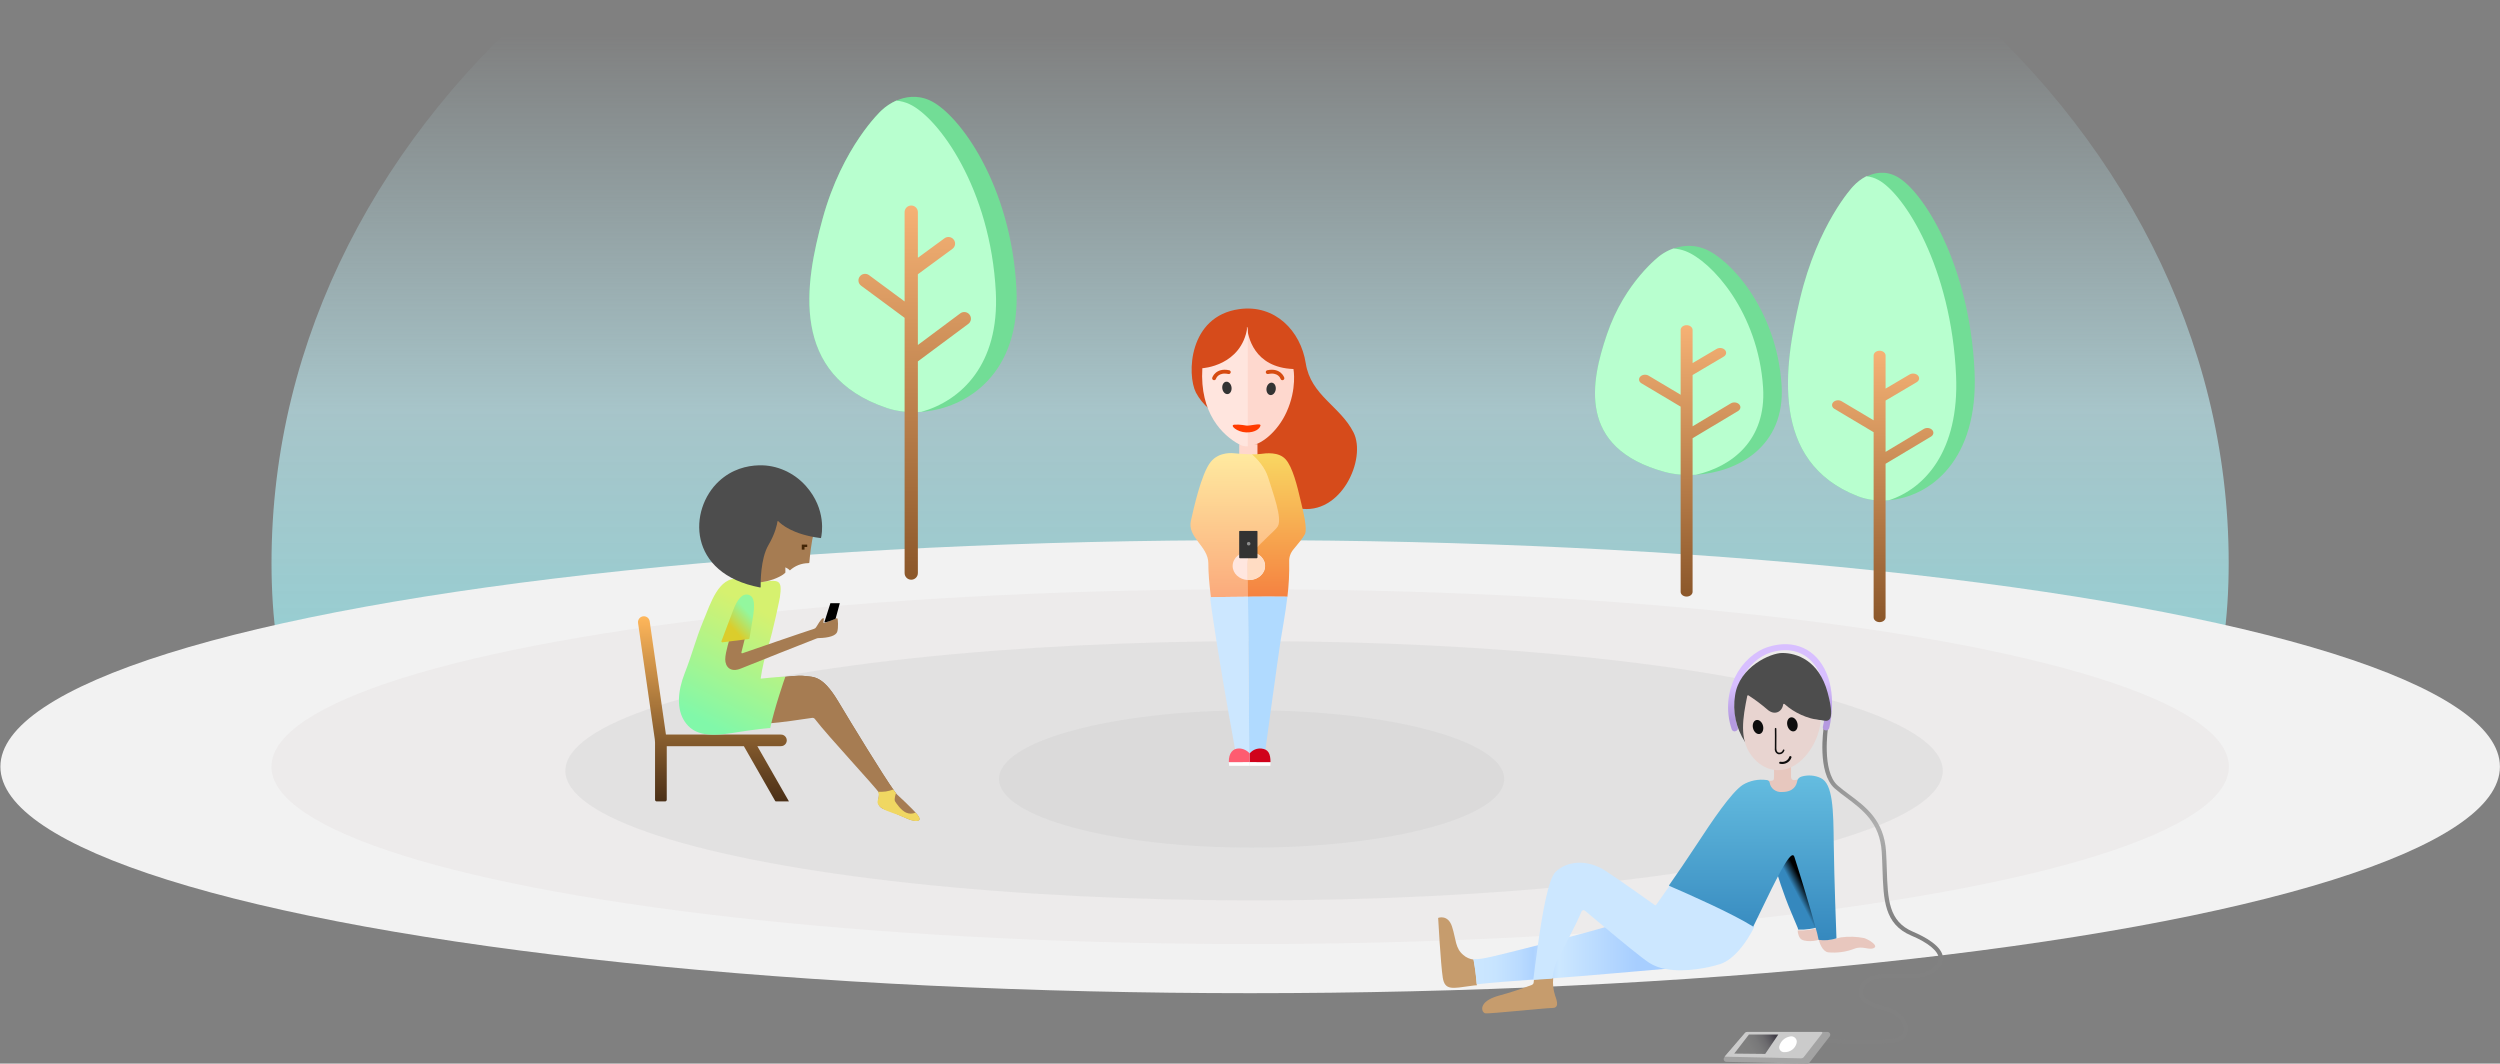 <?xml version="1.0" encoding="UTF-8"?>
<svg width="2837px" height="1207px" viewBox="0 0 2837 1207" version="1.1" xmlns="http://www.w3.org/2000/svg" xmlns:xlink="http://www.w3.org/1999/xlink">
    <rect x="0" y="0" width="2837" height="1207" fill="#808080" stroke="none"/>
    <!-- Generator: Sketch 54.1 (76490) - https://sketchapp.com -->
    <title>vector 3-HD</title>
    <desc>Created with Sketch.</desc>
    <defs>
        <linearGradient x1="49.995%" y1="88.204%" x2="49.995%" y2="22.444%" id="linearGradient-1">
            <stop stop-color="#7FEAED" stop-opacity="0.8" offset="0%"></stop>
            <stop stop-color="#C3F6FE" stop-opacity="0.58" offset="54.623%"></stop>
            <stop stop-color="#C3F6FE" stop-opacity="0" offset="100%"></stop>
        </linearGradient>
        <linearGradient x1="43.259%" y1="0.117%" x2="51.806%" y2="106.899%" id="linearGradient-2">
            <stop stop-color="#818181" offset="1%"></stop>
            <stop stop-color="#8D8D8D" offset="11%"></stop>
            <stop stop-color="#AEAEAE" offset="29%"></stop>
            <stop stop-color="#AFAFAF" offset="30%"></stop>
            <stop stop-color="#818181" offset="58%"></stop>
        </linearGradient>
        <linearGradient x1="46.484%" y1="-9.33%" x2="55.903%" y2="192.018%" id="linearGradient-3">
            <stop stop-color="#D8BFFF" offset="29%"></stop>
            <stop stop-color="#B49AE0" offset="47%"></stop>
        </linearGradient>
        <linearGradient x1="-0.046%" y1="50.19%" x2="100%" y2="50.19%" id="linearGradient-4">
            <stop stop-color="#CCE7FF" offset="0%"></stop>
            <stop stop-color="#C7E4FF" offset="11%"></stop>
            <stop stop-color="#BADBFF" offset="23%"></stop>
            <stop stop-color="#AED3FF" offset="30%"></stop>
            <stop stop-color="#BDDDFF" offset="37%"></stop>
            <stop stop-color="#CCE7FF" offset="43%"></stop>
            <stop stop-color="#A7CEFF" offset="82%"></stop>
        </linearGradient>
        <linearGradient x1="57.68%" y1="45.882%" x2="45.407%" y2="59.03%" id="linearGradient-5">
            <stop stop-color="#000000" offset="0%"></stop>
            <stop stop-color="#3588BE" offset="100%"></stop>
        </linearGradient>
        <linearGradient x1="50%" y1="0%" x2="50%" y2="100%" id="linearGradient-6">
            <stop stop-color="#65BDE0" offset="0%"></stop>
            <stop stop-color="#3588BE" offset="100%"></stop>
        </linearGradient>
        <linearGradient x1="-18.842%" y1="67.483%" x2="106.56%" y2="36.448%" id="linearGradient-7">
            <stop stop-color="#818181" offset="1%"></stop>
            <stop stop-color="#7F7F7F" offset="42%"></stop>
            <stop stop-color="#787879" offset="59%"></stop>
            <stop stop-color="#6C6B6E" offset="73%"></stop>
            <stop stop-color="#5B595F" offset="84%"></stop>
            <stop stop-color="#45424B" offset="93%"></stop>
            <stop stop-color="#413E47" offset="95%"></stop>
        </linearGradient>
        <linearGradient x1="50%" y1="0%" x2="50%" y2="100%" id="linearGradient-8">
            <stop stop-color="#F6B275" offset="0%"></stop>
            <stop stop-color="#8B572A" offset="100%"></stop>
        </linearGradient>
        <linearGradient x1="50%" y1="0%" x2="50%" y2="100%" id="linearGradient-9">
            <stop stop-color="#F6B275" offset="0%"></stop>
            <stop stop-color="#8B572A" offset="100%"></stop>
        </linearGradient>
        <linearGradient x1="50%" y1="0%" x2="50%" y2="100%" id="linearGradient-10">
            <stop stop-color="#FFB75B" offset="0%"></stop>
            <stop stop-color="#4A2F17" offset="100%"></stop>
        </linearGradient>
        <linearGradient x1="59.718%" y1="14.841%" x2="32.171%" y2="92.84%" id="linearGradient-11">
            <stop stop-color="#D6F16F" offset="0.09%"></stop>
            <stop stop-color="#81F8A9" offset="100%"></stop>
        </linearGradient>
        <linearGradient x1="31.037%" y1="69.761%" x2="62.972%" y2="26.342%" id="linearGradient-12">
            <stop stop-color="#DBCD2C" offset="0%"></stop>
            <stop stop-color="#93F79E" offset="100%"></stop>
        </linearGradient>
        <linearGradient x1="50%" y1="0%" x2="50%" y2="100%" id="linearGradient-13">
            <stop stop-color="#FFEBA0" offset="0%"></stop>
            <stop stop-color="#FBAA7C" offset="100%"></stop>
        </linearGradient>
        <linearGradient x1="50%" y1="0%" x2="50%" y2="100%" id="linearGradient-14">
            <stop stop-color="#F9D862" offset="0%"></stop>
            <stop stop-color="#F58241" offset="100%"></stop>
        </linearGradient>
    </defs>
    <g id="Page-1" stroke="none" stroke-width="1" fill="none" fill-rule="evenodd">
        <g id="vector-3-HD" transform="translate(0, -289)">
            <g id="Group">
                <path d="M1419.559,1250.164 C2032.871,1250.164 2529.12,1439.757 2529.12,927.68 C2529.12,415.602 2031.932,0.481 1418.62,0.481 C805.308,0.481 308.12,415.602 308.12,927.68 C308.12,1439.757 806.246,1250.164 1419.559,1250.164 Z" id="Oval-Copy" fill="url(#linearGradient-1)" fill-rule="nonzero"></path>
                <polygon id="Path" fill="#9900FF" fill-rule="nonzero" points="949.63 966.25 949.63 945.95 952.82 945.95"></polygon>
                <polygon id="Path" fill="#9900FF" fill-rule="nonzero" points="960.48 968.22 970.82 957.31 968.52 956.1"></polygon>
                <ellipse id="Oval" fill="#F2F2F2" fill-rule="nonzero" cx="1418.68" cy="1159.03" rx="1418.23" ry="257.04"></ellipse>
                <ellipse id="Oval" fill="#EDEBEB" fill-rule="nonzero" cx="1418.68" cy="1159.03" rx="1110.66" ry="201.29"></ellipse>
                <ellipse id="Oval" fill-opacity="0.351" fill="#CFCFCF" fill-rule="nonzero" cx="1423.13" cy="1163.68" rx="781.55" ry="147.1"></ellipse>
                <path d="M2070.457,1472.206 L2070.87,1467.568 C2071.351,1467.568 2122.663,1471.493 2148.903,1467.568 C2155.781,1466.53 2159.942,1463.124 2160.389,1457.837 C2160.974,1450.603 2153.958,1440.515 2141.612,1436.785 L2137.76,1435.649 C2127.443,1432.633 2114.546,1428.902 2110.454,1420.761 C2108.613,1416.926 2108.613,1412.529 2110.454,1408.694 C2117.332,1393.189 2136.763,1393.805 2155.781,1394.454 C2167.646,1394.811 2178.857,1395.167 2186.079,1391.664 C2195.537,1387.091 2200.249,1381.933 2200.111,1376.646 C2199.87,1368.504 2188.212,1358.773 2168.884,1350.696 C2138.276,1337.721 2137.382,1310.279 2136.247,1275.538 C2136.006,1269.051 2135.8,1262.563 2135.387,1255.914 C2133.393,1222.568 2113.239,1207.614 2095.459,1194.283 C2090.645,1190.714 2086.139,1187.341 2082.047,1183.74 C2061.825,1165.867 2069.288,1116.108 2069.597,1114 L2074.447,1114.681 C2074.447,1115.168 2067.052,1164.116 2085.383,1180.367 C2089.338,1183.838 2093.774,1187.146 2098.486,1190.65 C2117.091,1204.468 2138.173,1220.103 2140.305,1255.524 C2140.718,1262.336 2140.924,1268.921 2141.131,1275.246 C2142.265,1309.695 2143.091,1334.574 2170.913,1346.349 C2183.466,1351.669 2204.616,1362.568 2204.994,1376.484 C2205.201,1383.814 2199.595,1390.302 2188.349,1395.751 C2179.958,1399.806 2168.127,1399.417 2155.609,1398.995 C2137.519,1398.411 2120.427,1397.86 2115.028,1410.381 C2113.632,1412.982 2113.518,1416.03 2114.718,1418.717 C2117.882,1425.01 2129.61,1428.448 2139.033,1431.173 L2142.919,1432.308 C2157.741,1436.785 2165.858,1448.949 2165.101,1458.258 C2164.482,1465.654 2158.807,1470.682 2149.488,1472.044 C2138.673,1473.438 2127.765,1474.088 2116.851,1473.99 C2094.153,1473.99 2071.867,1472.304 2070.457,1472.206 Z" id="Path" fill="url(#linearGradient-2)" fill-rule="nonzero"></path>
                <path d="M1965.102,1116.57 C1950.91,1073.584 1975.669,1032.8 2006.755,1023.081 C2035.857,1013.979 2061.128,1025.381 2072.721,1052.819 C2084.519,1080.743 2076.141,1113.849 2075.765,1115.242 C2075.283,1117.103 2073.3,1118.241 2071.336,1117.785 C2069.372,1117.329 2068.17,1115.451 2068.652,1113.59 C2068.652,1113.266 2076.825,1081.196 2065.916,1055.281 C2055.657,1031.212 2034.557,1021.591 2009.046,1029.56 C1984.458,1037.238 1958.502,1073.227 1972.078,1114.368 C1972.377,1115.244 1972.292,1116.197 1971.842,1117.013 C1971.392,1117.83 1970.615,1118.44 1969.685,1118.708 C1969.316,1118.863 1968.923,1118.961 1968.522,1119 C1966.949,1118.971 1965.572,1117.992 1965.102,1116.57 Z" id="Path" fill="url(#linearGradient-3)" fill-rule="nonzero"></path>
                <path d="M1676,1407.077 C1673.644,1407.077 1671.357,1407.534 1669.279,1407.795 C1648.491,1410.6 1639.622,1413.308 1637.266,1398.497 C1634.91,1383.685 1632,1330.637 1632,1330.637 C1632,1330.637 1643.087,1326.265 1647.729,1340.425 C1652.372,1354.584 1651.194,1365.024 1660.583,1372.723 C1663.787,1375.587 1667.876,1377.416 1672.258,1377.943 C1674.027,1387.589 1675.276,1397.312 1676,1407.077 Z" id="Path" fill="#C69C6D" fill-rule="nonzero"></path>
                <path d="M1898,1387.742 L1890.522,1388.387 C1866.226,1390.484 1789.721,1397.226 1762.255,1399.161 L1761.187,1399.161 C1754.605,1399.645 1747.712,1400.097 1740.717,1400.548 C1717.317,1402.129 1692.47,1404.065 1675.722,1406 C1674.999,1396.367 1673.757,1386.774 1672,1377.258 C1677.41,1378 1683.51,1376.613 1692.16,1374.774 C1698.363,1373.387 1720.763,1367.871 1745.955,1361.419 L1781.071,1352.258 C1796.889,1348.032 1811.432,1344.065 1821.185,1341.226 C1825.803,1339.935 1829.352,1338.806 1831.523,1338 L1898,1387.742 Z" id="Path" fill="url(#linearGradient-4)" fill-rule="nonzero"></path>
                <path d="M1761.483,1432.86 C1754.24,1432.86 1690.446,1439.565 1685.745,1438.962 C1681.044,1438.358 1676.412,1425.552 1700.962,1418.847 C1713.598,1415.444 1726.035,1411.392 1738.222,1406.711 C1739.48,1406.231 1740.335,1405.094 1740.416,1403.794 C1740.416,1402.755 1740.729,1401.682 1740.799,1400.442 C1747.763,1399.972 1754.728,1399.503 1761.483,1399 L1762.563,1399 C1761.905,1405.668 1762.652,1412.395 1764.757,1418.78 C1767.647,1426.624 1768.831,1432.86 1761.483,1432.86 Z" id="Path" fill="#C69C6D" fill-rule="nonzero"></path>
                <path d="M1991,1340.527 C1970.882,1380.139 1951.043,1383.286 1951.043,1383.286 C1939.855,1386.92 1913.171,1392.727 1890.968,1388.769 C1884.089,1387.727 1877.527,1385.327 1871.719,1381.729 C1863.207,1376.181 1839.684,1356.91 1821.061,1341.273 C1811.228,1333.13 1802.715,1325.895 1798.546,1322.392 C1797.938,1321.897 1797.104,1321.722 1796.327,1321.924 C1795.551,1322.127 1794.935,1322.68 1794.689,1323.397 C1791.493,1331.346 1786.246,1341.727 1780.791,1352.369 C1776.726,1360.349 1772.348,1368.395 1768.665,1375.695 C1764.763,1383.187 1762.405,1391.298 1761.716,1399.605 L1760.639,1399.605 C1754.002,1400.092 1747.053,1400.546 1740,1401 C1741.32,1390.651 1742.988,1376.571 1745.177,1361.647 C1750.041,1326.739 1756.886,1287.029 1765.017,1278.691 C1777.316,1266.201 1800.596,1263.411 1821.617,1277.037 C1840.449,1289.268 1871.407,1311.491 1877.661,1315.968 C1877.931,1316.202 1878.301,1316.309 1878.666,1316.258 C1879.03,1316.208 1879.351,1316.006 1879.537,1315.708 C1883.985,1309.22 1889.057,1302.018 1894.79,1293.939 C1915.255,1302.829 1966.713,1325.344 1991,1340.527 Z" id="Path" fill="#CCE7FF" fill-rule="nonzero"></path>
                <path d="M2126.525,1364.796 C2120.941,1367.648 2113.944,1361.911 2104.397,1365.606 C2094.95,1369.28 2084.68,1370.683 2074.513,1369.69 C2067.929,1368.556 2064.793,1358.832 2064,1355.59 C2072.445,1356.075 2080.913,1355.108 2088.989,1352.738 C2097.724,1351.547 2106.612,1351.799 2115.254,1353.483 C2119.632,1354.618 2132.281,1362.073 2126.525,1364.796 Z" id="Path" fill="#E8C7BE" fill-rule="nonzero"></path>
                <path d="M2067.765,1353.252 C2065.624,1356.554 2051.224,1358.634 2044.731,1355.332 C2041.278,1353.516 2040.069,1347.605 2040,1345.128 C2040.038,1345.044 2040.038,1344.948 2040,1344.864 C2048.85,1345.231 2057.688,1343.917 2066.004,1341 C2067.765,1347.869 2068.387,1352.492 2067.765,1353.252 Z" id="Path" fill="#E8C7BE" fill-rule="nonzero"></path>
                <path d="M2066,1340.155 C2057.87,1343.014 2049.23,1344.301 2040.578,1343.941 C2040.505,1343.274 2040.335,1342.62 2040.072,1341.999 C2039.228,1339.863 2036.999,1334.426 2033.049,1325.267 C2023.427,1303.001 2016,1277.985 2016,1277.985 L2038.924,1243 L2047.026,1267.37 C2047.026,1267.37 2060.97,1316.691 2066,1340.155 Z" id="Path" fill="url(#linearGradient-5)" fill-rule="nonzero"></path>
                <path d="M2013.05,1160.129 C2013.05,1160.129 2013.363,1169.062 2013.05,1172.706 C2012.737,1176.351 2006.72,1174.77 2005.051,1174.609 C2003.381,1174.448 2001.573,1188.025 2017.815,1190.734 C2027.859,1192.057 2037.914,1188.382 2044.282,1181.059 C2048.873,1176.028 2051.238,1171.965 2038.996,1173.803 C2037.118,1174.383 2032.561,1175.415 2032.492,1170.578 C2032.422,1165.74 2032.492,1159 2032.492,1159 L2013.05,1160.129 Z" id="Path" fill="#E7C7BE" fill-rule="nonzero"></path>
                <path d="M2063.699,1354.9 C2063.613,1354.795 2063.553,1354.673 2063.526,1354.542 C2062.725,1350.329 2061.698,1346.157 2060.449,1342.041 C2054.052,1318.403 2039.425,1270.865 2036.244,1261.319 C2034.065,1254.825 2026.596,1266.125 2017.018,1284.665 C2009.03,1299.862 1999.729,1319.961 1990.462,1338.697 C1990.196,1339.328 1989.896,1339.946 1989.563,1340.548 C1965.6,1325.481 1915.08,1303.239 1894.299,1294.277 C1894.159,1294.209 1894.057,1294.089 1894.018,1293.947 C1893.978,1293.804 1894.005,1293.653 1894.091,1293.53 C1903.185,1280.542 1913.732,1265.183 1924.832,1248.233 C1943.4,1219.886 1964.32,1188.747 1977.529,1179.752 C1985.65,1174.811 1995.418,1172.835 2004.985,1174.2 C2006.653,1174.411 2007.975,1175.626 2008.235,1177.187 C2009.136,1183.745 2015.444,1188.429 2022.447,1187.74 C2035.552,1187.74 2038.803,1179.85 2039.494,1175.239 C2040.002,1172.828 2041.916,1170.892 2044.439,1170.239 C2051.633,1168.134 2059.416,1168.728 2066.154,1171.895 C2079.986,1178.389 2080.574,1207.612 2080.954,1247.519 C2081.438,1285.932 2083.789,1348.178 2083.997,1353.438 C2084.023,1353.658 2083.877,1353.864 2083.651,1353.926 C2077.231,1355.943 2070.393,1356.499 2063.699,1355.549 C2063.699,1355.289 2063.526,1354.997 2063.699,1354.9 Z" id="Path" fill="url(#linearGradient-6)" fill-rule="nonzero"></path>
                <path d="M1980.337,1131.124 C1969.964,1115.221 1965.945,1096.387 1968.994,1077.969 C1973.628,1045.784 2009.249,1030 2022.494,1030 C2038.645,1030 2064.202,1038.168 2074.059,1075.182 C2083.915,1112.195 2072.917,1107.236 2066.796,1106.199 C2058.191,1105.003 2049.421,1105.366 2040.962,1107.269 C2031.694,1109.44 1989.294,1106.718 1987.565,1114.886 C1985.836,1123.053 1988.914,1135.402 1980.337,1131.124 Z" id="Path" fill="#4D4D4D" fill-rule="nonzero"></path>
                <path d="M2066,1106.391 C2066,1118.939 2057.386,1142.148 2040.09,1155.15 C2022.794,1168.152 2001.208,1164.902 1987.378,1146.146 C1973.548,1127.39 1977.735,1103.661 1982.78,1078.762 C1982.823,1078.452 1983.037,1078.188 1983.34,1078.068 C1983.644,1077.948 1983.992,1077.989 1984.255,1078.176 C1991.73,1083.01 1998.84,1088.332 2005.532,1094.104 C2013.528,1101.353 2022.279,1096.997 2023.515,1088.513 C2023.543,1088.172 2023.778,1087.877 2024.117,1087.758 C2024.456,1087.64 2024.838,1087.719 2025.093,1087.961 C2036.347,1098.021 2050.659,1104.469 2066,1106.391 Z" id="Path" fill="#E8D4D0" fill-rule="nonzero"></path>
                <path d="M2019.828,1155.76 C2019.206,1155.528 2018.87,1154.894 2019.047,1154.288 C2019.225,1153.682 2019.859,1153.299 2020.52,1153.399 C2024.902,1154.335 2029.29,1151.859 2030.468,1147.785 C2030.738,1147.168 2031.471,1146.854 2032.144,1147.066 C2032.473,1147.174 2032.74,1147.403 2032.885,1147.7 C2033.029,1147.997 2033.038,1148.337 2032.909,1148.641 C2031.536,1153.008 2027.263,1156.004 2022.415,1156 C2021.546,1156.001 2020.679,1155.921 2019.828,1155.76 Z" id="Path" fill="#0E0D0D" fill-rule="nonzero"></path>
                <path d="M2018.437,1144.975 C2015.54,1144.393 2013.6,1141.398 2014.07,1138.232 C2014.256,1128.993 2014.07,1116.113 2014.07,1115.978 C2014.062,1115.722 2014.149,1115.473 2014.313,1115.289 C2014.476,1115.105 2014.702,1115 2014.937,1115.001 C2015.173,1114.991 2015.401,1115.087 2015.571,1115.265 C2015.74,1115.443 2015.836,1115.688 2015.835,1115.945 C2015.835,1115.945 2016.052,1128.993 2015.835,1138.265 C2015.835,1141.03 2016.827,1142.783 2018.685,1143.087 C2020.662,1143.384 2022.564,1142.152 2023.269,1140.12 C2023.326,1139.871 2023.475,1139.659 2023.679,1139.532 C2023.883,1139.405 2024.127,1139.373 2024.353,1139.445 C2024.818,1139.593 2025.092,1140.115 2024.972,1140.625 C2024.14,1143.267 2021.838,1145.024 2019.273,1144.975 C2018.995,1145.008 2018.715,1145.008 2018.437,1144.975 Z" id="Path" fill="#0E0D0D" fill-rule="nonzero"></path>
                <path d="M1996.716,1121.93 C1999.891,1121.348 2001.696,1117.327 2000.748,1112.948 C1999.8,1108.568 1996.458,1105.489 1993.284,1106.07 C1990.109,1106.652 1988.304,1110.673 1989.252,1115.052 C1990.2,1119.432 1993.542,1122.511 1996.716,1121.93 Z" id="Oval" fill="#0E0D0D" fill-rule="nonzero"></path>
                <path d="M2035.716,1118.93 C2038.891,1118.348 2040.696,1114.327 2039.748,1109.948 C2038.8,1105.568 2035.458,1102.489 2032.284,1103.07 C2029.109,1103.652 2027.304,1107.673 2028.252,1112.052 C2029.2,1116.432 2032.542,1119.511 2035.716,1118.93 Z" id="Oval" fill="#0E0D0D" fill-rule="nonzero"></path>
                <path d="M2076.549,1464.846 L2053.499,1494.699 C2052.906,1495.528 2051.909,1496.017 2050.85,1496 L1959.133,1493.983 C1957.914,1493.947 1956.82,1493.266 1956.304,1492.222 C1955.788,1491.177 1955.937,1489.947 1956.69,1489.04 L1957.275,1488.325 L1980.531,1461.106 C1981.127,1460.39 1982.045,1459.98 1983.008,1460.001 L2073.9,1460.001 C2075.059,1460.11 2076.081,1460.766 2076.616,1461.744 C2077.151,1462.722 2077.126,1463.889 2076.549,1464.846 Z" id="Path" fill="#A3A3A3" fill-rule="nonzero"></path>
                <path d="M2066.866,1460.001 C2067.29,1460.001 2067.678,1460.222 2067.873,1460.575 C2068.068,1460.928 2068.037,1461.353 2067.793,1461.678 L2046.747,1488.806 C2046.1,1489.556 2045.13,1489.994 2044.103,1490 L1957,1488.097 L1980.209,1461.097 C1980.804,1460.387 1981.719,1459.98 1982.681,1460.001 L2066.866,1460.001 Z" id="Path" fill="#CBCBCB" fill-rule="nonzero"></path>
                <polygon id="Path" fill="url(#linearGradient-7)" fill-rule="nonzero" points="1984.678 1463 2018 1463 2003.136 1485 1968 1484.631"></polygon>
                <path d="M2030.812,1465.302 C2033.044,1464.59 2035.496,1465.16 2037.16,1466.779 C2038.824,1468.397 2039.419,1470.79 2038.7,1472.973 C2037.105,1479.02 2031.43,1483.178 2025.041,1482.98 C2023.304,1483.125 2021.599,1482.468 2020.432,1481.204 C2019.265,1479.939 2018.772,1478.214 2019.099,1476.542 C2020.416,1470.88 2024.993,1466.488 2030.812,1465.302 Z" id="Path" fill="#FFFFFF" fill-rule="nonzero"></path>
                <ellipse id="Oval" fill-opacity="0.478" fill="#D3D3D3" fill-rule="nonzero" cx="1420.32" cy="1172.97" rx="286.68" ry="77.94"></ellipse>
                <path d="M1045.5,756.39 C1031.41,757.44 1017.85,755.86 1006.42,752 C895.3,714.62 913.47,610.47 933.5,537.29 C955.92,455.16 1000.22,414.45 1000.22,414.45 C1005.162,409.787 1010.855,405.99 1017.06,403.22 C1026.98,398.83 1040.63,396.22 1055.43,403.04 C1088.43,418.31 1147.43,498.95 1153.43,616.35 C1158.39,712.52 1097.78,752.53 1045.5,756.39 Z" id="Path" fill="#72DD96" fill-rule="nonzero"></path>
                <path d="M1045.5,756.39 C1031.41,757.44 1017.85,755.86 1006.42,752 C895.3,714.62 913.47,610.47 933.5,537.29 C955.92,455.16 1000.22,414.45 1000.22,414.45 C1005.162,409.787 1010.855,405.99 1017.06,403.22 C1022.257,403.621 1027.339,404.959 1032.06,407.17 C1065.06,422.44 1124.06,503.07 1130.06,620.47 C1134.2,702.51 1090.78,743.67 1045.5,756.39 Z" id="Path" fill="#B8FFCF" fill-rule="nonzero"></path>
                <path d="M1098.85,656.54 L1041.6,699.09 L1041.6,939.33 C1041.6,943.489 1038.229,946.86 1034.07,946.86 C1029.911,946.86 1026.54,943.489 1026.54,939.33 L1026.54,649.69 L977.18,613.19 C975.577,612.019 974.513,610.251 974.231,608.286 C973.949,606.321 974.471,604.325 975.68,602.75 C978.183,599.435 982.896,598.768 986.22,601.26 L1026.54,631.09 L1026.54,529.75 C1026.54,525.591 1029.911,522.22 1034.07,522.22 C1038.229,522.22 1041.6,525.591 1041.6,529.75 L1041.6,581.52 L1071.82,559.4 C1075.177,556.95 1079.882,557.664 1082.36,561 C1083.554,562.588 1084.059,564.59 1083.759,566.554 C1083.46,568.518 1082.383,570.279 1080.77,571.44 L1041.6,600.2 L1041.6,680.49 L1089.72,644.6 C1093.047,642.12 1097.751,642.785 1100.26,646.09 C1101.476,647.656 1102.012,649.646 1101.747,651.611 C1101.482,653.576 1100.438,655.352 1098.85,656.54 L1098.85,656.54 Z" id="Path" fill="url(#linearGradient-8)" fill-rule="nonzero"></path>
                <path d="M1924.48,827.767 C1911.783,828.53 1899.563,827.382 1889.263,824.577 C1789.126,797.418 1805.5,721.745 1823.551,668.574 C1843.755,608.901 1883.676,579.322 1883.676,579.322 C1888.13,575.934 1893.26,573.176 1898.851,571.163 C1907.791,567.973 1920.092,566.077 1933.429,571.032 C1963.167,582.127 2016.336,640.718 2021.743,726.017 C2026.212,795.892 1971.593,824.962 1924.48,827.767 Z" id="Path-Copy-3" fill="#72DD96" fill-rule="nonzero"></path>
                <path d="M1924.523,827.766 C1911.821,828.53 1899.596,827.381 1889.292,824.575 C1789.119,797.398 1805.499,721.677 1823.556,668.472 C1843.767,608.76 1883.703,579.162 1883.703,579.162 C1888.159,575.772 1893.291,573.011 1898.884,570.997 C1903.57,571.289 1908.151,572.262 1912.407,573.869 C1942.156,584.971 1995.344,643.592 2000.753,728.947 C2004.485,788.593 1965.342,818.518 1924.523,827.766 Z" id="Path-Copy-2" fill="#B8FFCF" fill-rule="nonzero"></path>
                <path d="M1972.331,755.422 L1920.757,786.285 L1920.757,960.535 C1920.757,963.552 1917.72,965.997 1913.973,965.997 C1910.227,965.997 1907.19,963.552 1907.19,960.535 L1907.19,750.454 L1862.724,723.98 C1861.28,723.13 1860.322,721.848 1860.068,720.422 C1859.813,718.997 1860.284,717.549 1861.373,716.407 C1863.628,714.002 1867.873,713.519 1870.868,715.326 L1907.19,736.963 L1907.19,663.459 C1907.19,660.442 1910.227,657.997 1913.973,657.997 C1917.72,657.997 1920.757,660.442 1920.757,663.459 L1920.757,701.009 L1947.981,684.965 C1951.005,683.187 1955.243,683.705 1957.476,686.125 C1958.551,687.277 1959.006,688.729 1958.736,690.154 C1958.467,691.578 1957.496,692.856 1956.043,693.697 L1920.757,714.558 L1920.757,772.794 L1964.106,746.762 C1967.103,744.963 1971.34,745.445 1973.601,747.843 C1974.696,748.979 1975.179,750.421 1974.94,751.847 C1974.701,753.272 1973.761,754.561 1972.331,755.422 L1972.331,755.422 Z" id="Path-Copy" fill="url(#linearGradient-9)" fill-rule="nonzero"></path>
                <path d="M2143.48,856.67 C2130.783,857.762 2118.563,856.119 2108.263,852.107 C2008.126,813.248 2024.5,704.978 2042.551,628.903 C2062.755,543.524 2102.676,501.204 2102.676,501.204 C2107.13,496.356 2112.26,492.41 2117.852,489.529 C2126.791,484.966 2139.092,482.253 2152.429,489.342 C2182.167,505.216 2235.336,589.046 2240.743,711.09 C2245.212,811.065 2190.593,852.658 2143.48,856.67 Z" id="Path-Copy-3" fill="#72DD96" fill-rule="nonzero"></path>
                <path d="M2143.523,856.67 C2130.821,857.763 2118.596,856.118 2108.292,852.099 C2008.119,813.185 2024.499,704.759 2042.556,628.574 C2062.767,543.072 2102.703,500.691 2102.703,500.691 C2107.159,495.837 2112.291,491.884 2117.884,489 C2122.57,489.417 2127.151,490.811 2131.407,493.112 C2161.156,509.009 2214.344,592.949 2219.753,715.169 C2223.485,800.578 2184.342,843.428 2143.523,856.67 Z" id="Path-Copy-2" fill="#B8FFCF" fill-rule="nonzero"></path>
                <path d="M2191.331,784.425 L2139.757,815.287 L2139.757,989.538 C2139.757,992.555 2136.72,995 2132.973,995 C2129.227,995 2126.19,992.555 2126.19,989.538 L2126.19,779.457 L2081.724,752.982 C2080.28,752.133 2079.322,750.851 2079.068,749.425 C2078.813,748 2079.284,746.552 2080.373,745.41 C2082.628,743.005 2086.873,742.522 2089.868,744.329 L2126.19,765.966 L2126.19,692.462 C2126.19,689.445 2129.227,687 2132.973,687 C2136.72,687 2139.757,689.445 2139.757,692.462 L2139.757,730.011 L2166.981,713.967 C2170.005,712.19 2174.243,712.708 2176.476,715.128 C2177.551,716.28 2178.006,717.732 2177.736,719.157 C2177.467,720.581 2176.496,721.859 2175.043,722.7 L2139.757,743.56 L2139.757,801.796 L2183.106,775.765 C2186.103,773.966 2190.34,774.448 2192.601,776.845 C2193.696,777.981 2194.179,779.424 2193.94,780.85 C2193.701,782.275 2192.761,783.563 2191.331,784.425 L2191.331,784.425 Z" id="Path-Copy" fill="url(#linearGradient-9)" fill-rule="nonzero"></path>
                <path d="M895.3,1198.45 L880.64,1198.45 C880.227,1198.459 879.843,1198.24 879.64,1197.88 L844.17,1135.81 L756.63,1135.81 L756.63,1196.56 C756.627,1197.066 756.423,1197.549 756.063,1197.904 C755.703,1198.259 755.216,1198.455 754.71,1198.45 L745.25,1198.45 C744.745,1198.455 744.259,1198.259 743.901,1197.904 C743.542,1197.549 743.34,1197.065 743.34,1196.56 L743.34,1131.56 C743.37,1130.766 743.309,1129.971 743.16,1129.19 C743.174,1128.781 743.144,1128.372 743.07,1127.97 L724.07,995.97 C723.537,992.325 726.06,988.938 729.705,988.405 C733.35,987.872 736.737,990.395 737.27,994.04 L755.7,1122.58 L886,1122.58 C888.414,1122.486 890.686,1123.72 891.921,1125.796 C893.155,1127.872 893.155,1130.458 891.921,1132.534 C890.686,1134.61 888.414,1135.844 886,1135.75 L859.42,1135.75 L895.3,1198.45 Z" id="Path" fill="url(#linearGradient-10)" fill-rule="nonzero"></path>
                <path d="M1014.75,1186.47 C1003.06,1179.54 981.61,1141.11 966.46,1117.24 C951.22,1093.24 936.46,1067.68 927.06,1063.32 C911.06,1055.91 895.24,1062.24 887.33,1062.66 C888.424,1060.677 889.7,1058.799 891.14,1057.05 C891.14,1057.05 906.03,1055.12 912.94,1056.05 C923.04,1057.46 933.05,1054.74 951.04,1084.66 C967.26,1111.8 1002.17,1169 1014.75,1186.47 Z" id="Path" fill="#936D47" fill-rule="nonzero"></path>
                <path d="M1036.46,1220.16 C1030.17,1219.46 1016.08,1210.86 1003.94,1207.44 C991.8,1204.02 998.89,1192.35 997.3,1188.44 C995.71,1184.53 939.08,1123.85 924.79,1105 C924.057,1103.973 922.806,1103.45 921.56,1103.65 C913.63,1104.86 884.32,1109.24 872.27,1109.92 C872.27,1109.92 878.03,1079.03 887.33,1062.71 C888.424,1060.727 889.7,1058.849 891.14,1057.1 C891.14,1057.1 906.03,1055.17 912.94,1056.1 C923.04,1057.51 933.05,1054.79 951.04,1084.71 C967.26,1111.82 1002.17,1169.03 1014.75,1186.49 C1014.84,1186.58 1014.84,1186.67 1014.93,1186.67 C1016.17,1188.33 1017.15,1189.67 1017.93,1190.53 C1017.93,1190.53 1036.01,1207.02 1041.06,1213.6 C1046.11,1220.18 1042.67,1221 1036.46,1220.16 Z" id="Path" fill="#A67C52" fill-rule="nonzero"></path>
                <path d="M1013.67,1185 C1010.892,1185.957 1008.044,1186.692 1005.15,1187.2 C1002.262,1187.523 999.355,1187.64 996.45,1187.55 C996.36,1187.55 998.36,1190.9 996.29,1196.49 C994.12,1202.32 999.73,1206.91 1009.29,1210.17 C1025.96,1215.84 1029.99,1219.06 1036.29,1220.34 C1043.37,1221.76 1047.14,1219.39 1038.93,1211.14 C1035.561,1212.708 1031.676,1212.73 1028.29,1211.2 C1022.56,1208.62 1017.35,1201.01 1015.78,1198.49 C1014.21,1195.97 1016.78,1189.13 1016.78,1189.13 L1013.67,1185 Z" id="Path" fill="#F0D762" fill-rule="nonzero"></path>
                <path d="M874.08,1115.05 C874.08,1115.12 874.08,1115.16 874.01,1115.16 C873.11,1115.22 858.55,1116.25 830.79,1120.84 C802.12,1125.58 786.48,1121.84 777.1,1107.93 C767.72,1094.02 768.76,1073.87 777.1,1052.71 C785.44,1031.55 789.61,1014 798,993.87 C806.39,973.74 815.43,943.32 837.88,945.87 C850.71,947.32 846.31,951.52 863.29,949.45 C884,946.91 888,946.15 885,967 C885,967 877.7,1004.16 871.45,1023.52 C867.747,1034.999 865.005,1046.767 863.25,1058.7 C863.25,1058.96 863.36,1059.11 863.62,1059.08 C866,1058.82 878.01,1057.52 890.97,1056.82 C891.12,1056.82 891.23,1056.88 891.18,1057.03 C890.13,1060 878.81,1092.58 874.08,1115.05 Z" id="Path" fill="url(#linearGradient-11)" fill-rule="nonzero"></path>
                <path d="M846.43,1008.84 L841.34,1029.35 C841.266,1029.647 841.36,1029.961 841.584,1030.169 C841.809,1030.377 842.129,1030.447 842.42,1030.35 C852.42,1026.91 910.25,1006.93 923.88,1002.56 C924.844,1002.26 925.658,1001.606 926.16,1000.73 C927.8,997.91 931.64,991.56 933.61,990.73 C936.15,989.64 934.19,993.32 934.39,995.45 C934.59,997.58 947.39,990.65 950.02,990.54 C951.02,990.49 951.59,1001.84 950.02,1006.1 C948.45,1010.36 940.79,1012.88 929.02,1013.1 C928.217,1013.106 927.421,1013.255 926.67,1013.54 C917.36,1017.2 852.36,1042.77 840.99,1047.54 C828.75,1052.7 822.99,1045.47 822.99,1037.21 C822.99,1028.95 828.74,1011.57 828.74,1011.57 L846.43,1008.84 Z" id="Path" fill="#A67C52" fill-rule="nonzero"></path>
                <path d="M935.46,995.14 L942.34,973.48 L953,973.48 L948.24,991.12 C948.24,991.12 937.15,996 935.46,995.14 Z" id="Path" fill="#000000" fill-rule="nonzero"></path>
                <path d="M819.88,1017.9 C819.503,1017.994 819.105,1017.861 818.861,1017.558 C818.616,1017.256 818.569,1016.839 818.74,1016.49 C820.97,1010.59 828.66,990.18 832.2,980.96 C836.37,970.13 842.11,961.87 849.4,963.96 C856.69,966.05 856.7,976.13 854.09,991.46 C851.97,1003.95 850.89,1011.06 850.56,1013.27 C850.516,1013.732 850.143,1014.092 849.68,1014.12 L819.88,1017.9 Z" id="Path" fill="url(#linearGradient-12)" fill-rule="nonzero"></path>
                <path d="M891.25,932.83 C895.16,934.64 896.34,936.32 896.34,936.32 C902.063,931.042 909.555,928.098 917.34,928.07 C917.91,928.01 918.42,927.85 918.47,927.28 C918.89,922.28 920.84,901.14 923.59,894.77 C923.59,894.77 903.33,879.54 900.4,870.25 C897.47,860.96 881.22,859 872.23,885 C863.24,911 864,906.83 860.5,924.45 C857,942.07 860.5,950 860.5,950 C866.368,949.558 872.152,948.341 877.7,946.38 C888.78,942.25 891.25,938.77 891.25,938.77 L891.25,932.83 Z" id="Path" fill="#A67C52" fill-rule="nonzero"></path>
                <polygon id="Path" fill="#422607" fill-rule="nonzero" points="916.04 907.01 916.04 909.73 912.94 909.73 912.94 912.71 909.84 912.71 909.84 907.01"></polygon>
                <path d="M863.22,955.21 C863.214,955.366 863.136,955.511 863.009,955.603 C862.882,955.695 862.72,955.723 862.57,955.68 C779.57,939.93 781.23,867.07 815.93,835.03 C830.61,821.48 847.38,817.42 861.35,817.03 C881.73,816.47 901.35,825.55 914.74,840.75 C938.13,867.24 932.62,895.48 931.74,899.24 C931.671,899.503 931.405,899.663 931.14,899.6 C899.29,895.55 886.21,883.69 883.14,880.39 C883.012,880.241 882.808,880.182 882.621,880.241 C882.434,880.3 882.299,880.465 882.28,880.66 C881.87,883.89 880.02,893.82 871.97,907.66 C862.87,923.32 863.12,950.83 863.22,955.21 Z" id="Path" fill="#4D4D4D" fill-rule="nonzero"></path>
                <path d="M1392.19,765.23 C1385.94,760.38 1378.01,758.09 1372.03,752.92 C1365.948,747.796 1360.901,741.558 1357.16,734.54 C1346.79,714.25 1348.54,647.85 1406.25,639.8 C1446.95,634.12 1476.05,664.57 1481.76,701.22 C1487.47,737.87 1520.83,749.75 1535.95,779.68 C1551.07,809.61 1521.87,874.68 1473.95,865.87 C1426.03,857.06 1433.11,797.49 1416.64,788.19 C1405.93,782.15 1397.67,769.5 1392.19,765.23 Z" id="Path" fill="#D64B1B" fill-rule="nonzero"></path>
                <path d="M1360,967 C1360,967 1453.82,964.68 1485.09,967" id="Path"></path>
                <polyline id="Path" fill="#FFD7CC" fill-rule="nonzero" points="1426.97 793.05 1426.97 809.15 1406.25 809.15 1406.25 803.94 1406.25 793.33"></polyline>
                <path d="M1451,886.39 C1447.72,891.83 1430.62,904.81 1418.22,920.96 C1416.8,922.8 1416.89,927.19 1416.89,929.47 L1417.15,966.15 C1400.4,966.23 1384.63,966.5 1374.15,966.76 C1372.15,950.53 1371.22,938.76 1371.22,928.33 C1371.22,908.67 1347.03,898.93 1351.46,879.81 C1354.65,865.81 1363.25,826.46 1373.88,813.21 C1383.72,800.84 1400.46,803.38 1400.46,803.38 C1400.46,803.38 1411.98,804.52 1421.82,804.61 C1427.49,809.61 1436.44,819 1440.07,830.76 C1445.53,848.57 1456.52,877.26 1451,886.39 Z" id="Path" fill="url(#linearGradient-13)" fill-rule="nonzero"></path>
                <path d="M1480.77,895.25 C1478.91,899.11 1472.35,907.09 1467.66,912.62 C1464.41,916.491 1462.733,921.441 1462.96,926.49 C1463.228,939.741 1462.56,952.994 1460.96,966.15 C1447.4,965.97 1431.45,965.97 1416.21,966.15 L1416.03,947.15 C1416.442,947.228 1416.861,947.258 1417.28,947.24 C1427.38,947.24 1435.62,940.05 1435.62,931.18 C1435.62,923.64 1429.62,917.32 1421.62,915.65 C1433.27,902 1447.1,891.21 1450,886.39 C1455.5,877.26 1444.51,848.57 1439.1,830.76 C1435.47,819 1426.52,809.61 1420.85,804.61 C1423.9,804.66 1426.949,804.513 1429.98,804.17 C1437.24,803.17 1451.07,801.63 1458.86,810.17 C1466.86,818.85 1472.24,840.97 1475.79,856.32 C1479,869.72 1483.87,889.11 1480.77,895.25 Z" id="Path" fill="url(#linearGradient-14)" fill-rule="nonzero"></path>
                <path d="M1460.92,966.15 C1458.53,986.5 1454.92,1004.93 1453.12,1016.6 C1450,1037.07 1436.18,1138.37 1436,1139.78 C1436,1139.78 1436,1139.78 1435.93,1139.78 C1424.37,1135.72 1417.69,1145.07 1417.69,1145.07 L1416.18,966.16 C1431.41,966 1447.36,966 1460.92,966.15 Z" id="Path" fill="#B0DAFF" fill-rule="nonzero"></path>
                <path d="M1417.68,1145.06 C1414.05,1138.91 1401.87,1140.96 1401.87,1140.96 C1401.87,1140.96 1389.06,1071.26 1381.26,1021.78 C1377.63,998.61 1374.88,980.97 1373.2,966.78 C1383.65,966.52 1399.42,966.25 1416.2,966.17 L1417.68,1145.06 Z" id="Path" fill="#CCE7FF" fill-rule="nonzero"></path>
                <path d="M1435.58,931.22 C1435.58,940.09 1427.34,947.28 1417.24,947.28 C1416.821,947.298 1416.402,947.268 1415.99,947.19 L1415.91,929.47 C1415.91,927.19 1415.82,922.8 1417.24,920.96 C1418.66,919.12 1420.07,917.36 1421.58,915.69 C1429.55,917.36 1435.58,923.68 1435.58,931.22 Z" id="Path" fill="#FFDCC3" fill-rule="nonzero"></path>
                <path d="M1417.24,921 C1415.82,922.84 1415.91,927.23 1415.91,929.51 L1415.99,947.23 C1406.34,946.71 1398.8,939.78 1398.8,931.23 C1398.8,922.37 1407.05,915.18 1417.24,915.18 C1418.702,915.175 1420.16,915.35 1421.58,915.7 C1420.07,917.36 1418.65,919.12 1417.24,921 Z" id="Path" fill="#FFE6DF" fill-rule="nonzero"></path>
                <path d="M1406.81,891.54 L1426.43,891.54 C1426.734,891.54 1426.98,891.786 1426.98,892.09 L1426.98,921.62 C1426.98,922.106 1426.586,922.5 1426.1,922.5 L1407.1,922.5 C1406.614,922.5 1406.22,922.106 1406.22,921.62 L1406.22,892.1 C1406.217,891.945 1406.279,891.796 1406.391,891.69 C1406.504,891.583 1406.656,891.529 1406.81,891.54 Z" id="Path" fill="#333333" fill-rule="nonzero"></path>
                <path d="M1418.12,1153.8 L1418.12,1158 L1394.81,1158 C1394.63,1156.59 1394.54,1155.19 1394.46,1153.87 C1399.33,1153.8 1408.72,1153.8 1418.12,1153.8 Z" id="Path" fill="#FFFFFF" fill-rule="nonzero"></path>
                <path d="M1441.77,1153.89 C1441.77,1155.21 1441.69,1156.52 1441.6,1158.02 L1418.12,1158.02 L1418.12,1153.8 C1427.42,1153.8 1436.81,1153.89 1441.77,1153.89 Z" id="Path" fill="#FFFFFF" fill-rule="nonzero"></path>
                <path d="M1441.77,1153.89 C1436.77,1153.89 1427.42,1153.8 1418.12,1153.8 L1418.12,1144.06 C1421.318,1140.066 1426.317,1137.956 1431.41,1138.45 C1439.2,1139.24 1441.77,1144.06 1441.77,1153.89 Z" id="Path" fill="#D0021B" fill-rule="nonzero"></path>
                <path d="M1418.12,1144.06 L1418.12,1153.8 C1408.72,1153.8 1399.33,1153.8 1394.46,1153.89 C1394.28,1143.54 1399.06,1138.27 1406.06,1138.36 C1410.713,1138.436 1415.107,1140.513 1418.12,1144.06 Z" id="Path" fill="#FE5C70" fill-rule="nonzero"></path>
                <path d="M1460,756.551 C1450.08,778.491 1430.76,795.251 1415,795.421 L1415,660.031 C1415.09,659.951 1415.17,660.031 1415.17,660.211 C1416.06,670.041 1422.44,706.011 1467.81,707.771 C1467.8,707.771 1472.09,729.971 1460,756.551 Z" id="Path" fill="#FED8CE" fill-rule="nonzero"></path>
                <path d="M1415.9,660.18 L1415.9,795.57 C1412.535,795.675 1409.203,794.888 1406.24,793.29 C1387.36,783 1361.31,758 1364.41,706.86 C1364.41,706.86 1408.81,704.41 1415.54,660.45 C1415.63,660.18 1415.72,660.1 1415.9,660.18 Z" id="Path" fill="#FFE5DE" fill-rule="nonzero"></path>
                <path d="M1377.75,720.44 C1377.516,720.438 1377.283,720.401 1377.06,720.33 C1376.508,720.155 1376.048,719.769 1375.782,719.255 C1375.515,718.741 1375.464,718.142 1375.64,717.59 C1375.64,717.47 1379.55,705.93 1394.89,709.14 C1395.461,709.258 1395.962,709.598 1396.281,710.086 C1396.6,710.574 1396.711,711.17 1396.59,711.74 C1396.321,712.922 1395.157,713.672 1393.97,713.43 C1382.84,711.1 1380.13,718.12 1379.85,718.93 C1379.543,719.829 1378.7,720.435 1377.75,720.44 L1377.75,720.44 Z" id="Path" fill="#D64B10" fill-rule="nonzero"></path>
                <ellipse id="Oval" fill="#333333" fill-rule="nonzero" transform="translate(1392.304, 729.188) rotate(-7.92) translate(-1392.304, -729.188) " cx="1392.304" cy="729.188" rx="5.28" ry="7.09"></ellipse>
                <path d="M1455.29,720.44 C1455.524,720.438 1455.757,720.401 1455.98,720.33 C1456.532,720.155 1456.992,719.769 1457.258,719.255 C1457.525,718.741 1457.576,718.142 1457.4,717.59 C1457.4,717.47 1453.49,705.93 1438.15,709.14 C1437.578,709.258 1437.077,709.598 1436.756,710.086 C1436.436,710.573 1436.322,711.168 1436.44,711.74 C1436.714,712.923 1437.88,713.673 1439.07,713.43 C1450.2,711.1 1452.91,718.12 1453.18,718.93 C1453.493,719.829 1454.338,720.434 1455.29,720.44 Z" id="Path" fill="#D64B10" fill-rule="nonzero"></path>
                <ellipse id="Oval" fill="#333333" fill-rule="nonzero" transform="translate(1442.471, 730.29) rotate(-81.951) translate(-1442.471, -730.29) " cx="1442.471" cy="730.29" rx="7.089" ry="5.279"></ellipse>
                <path d="M1414.23,771.93 C1414.23,771.93 1406.54,770.38 1400.74,770.93 C1394.94,771.48 1403.81,779.44 1414.23,779.7 C1424.65,779.96 1429.61,775.31 1430.39,771.96 C1431.17,768.61 1418.35,772.58 1414.23,771.93 Z" id="Path" fill="#FF3B00" fill-rule="nonzero"></path>
                <circle id="Oval" fill-opacity="0.5" fill="#E6E6E6" fill-rule="nonzero" cx="1417" cy="906" r="2"></circle>
            </g>
        </g>
    </g>
</svg>